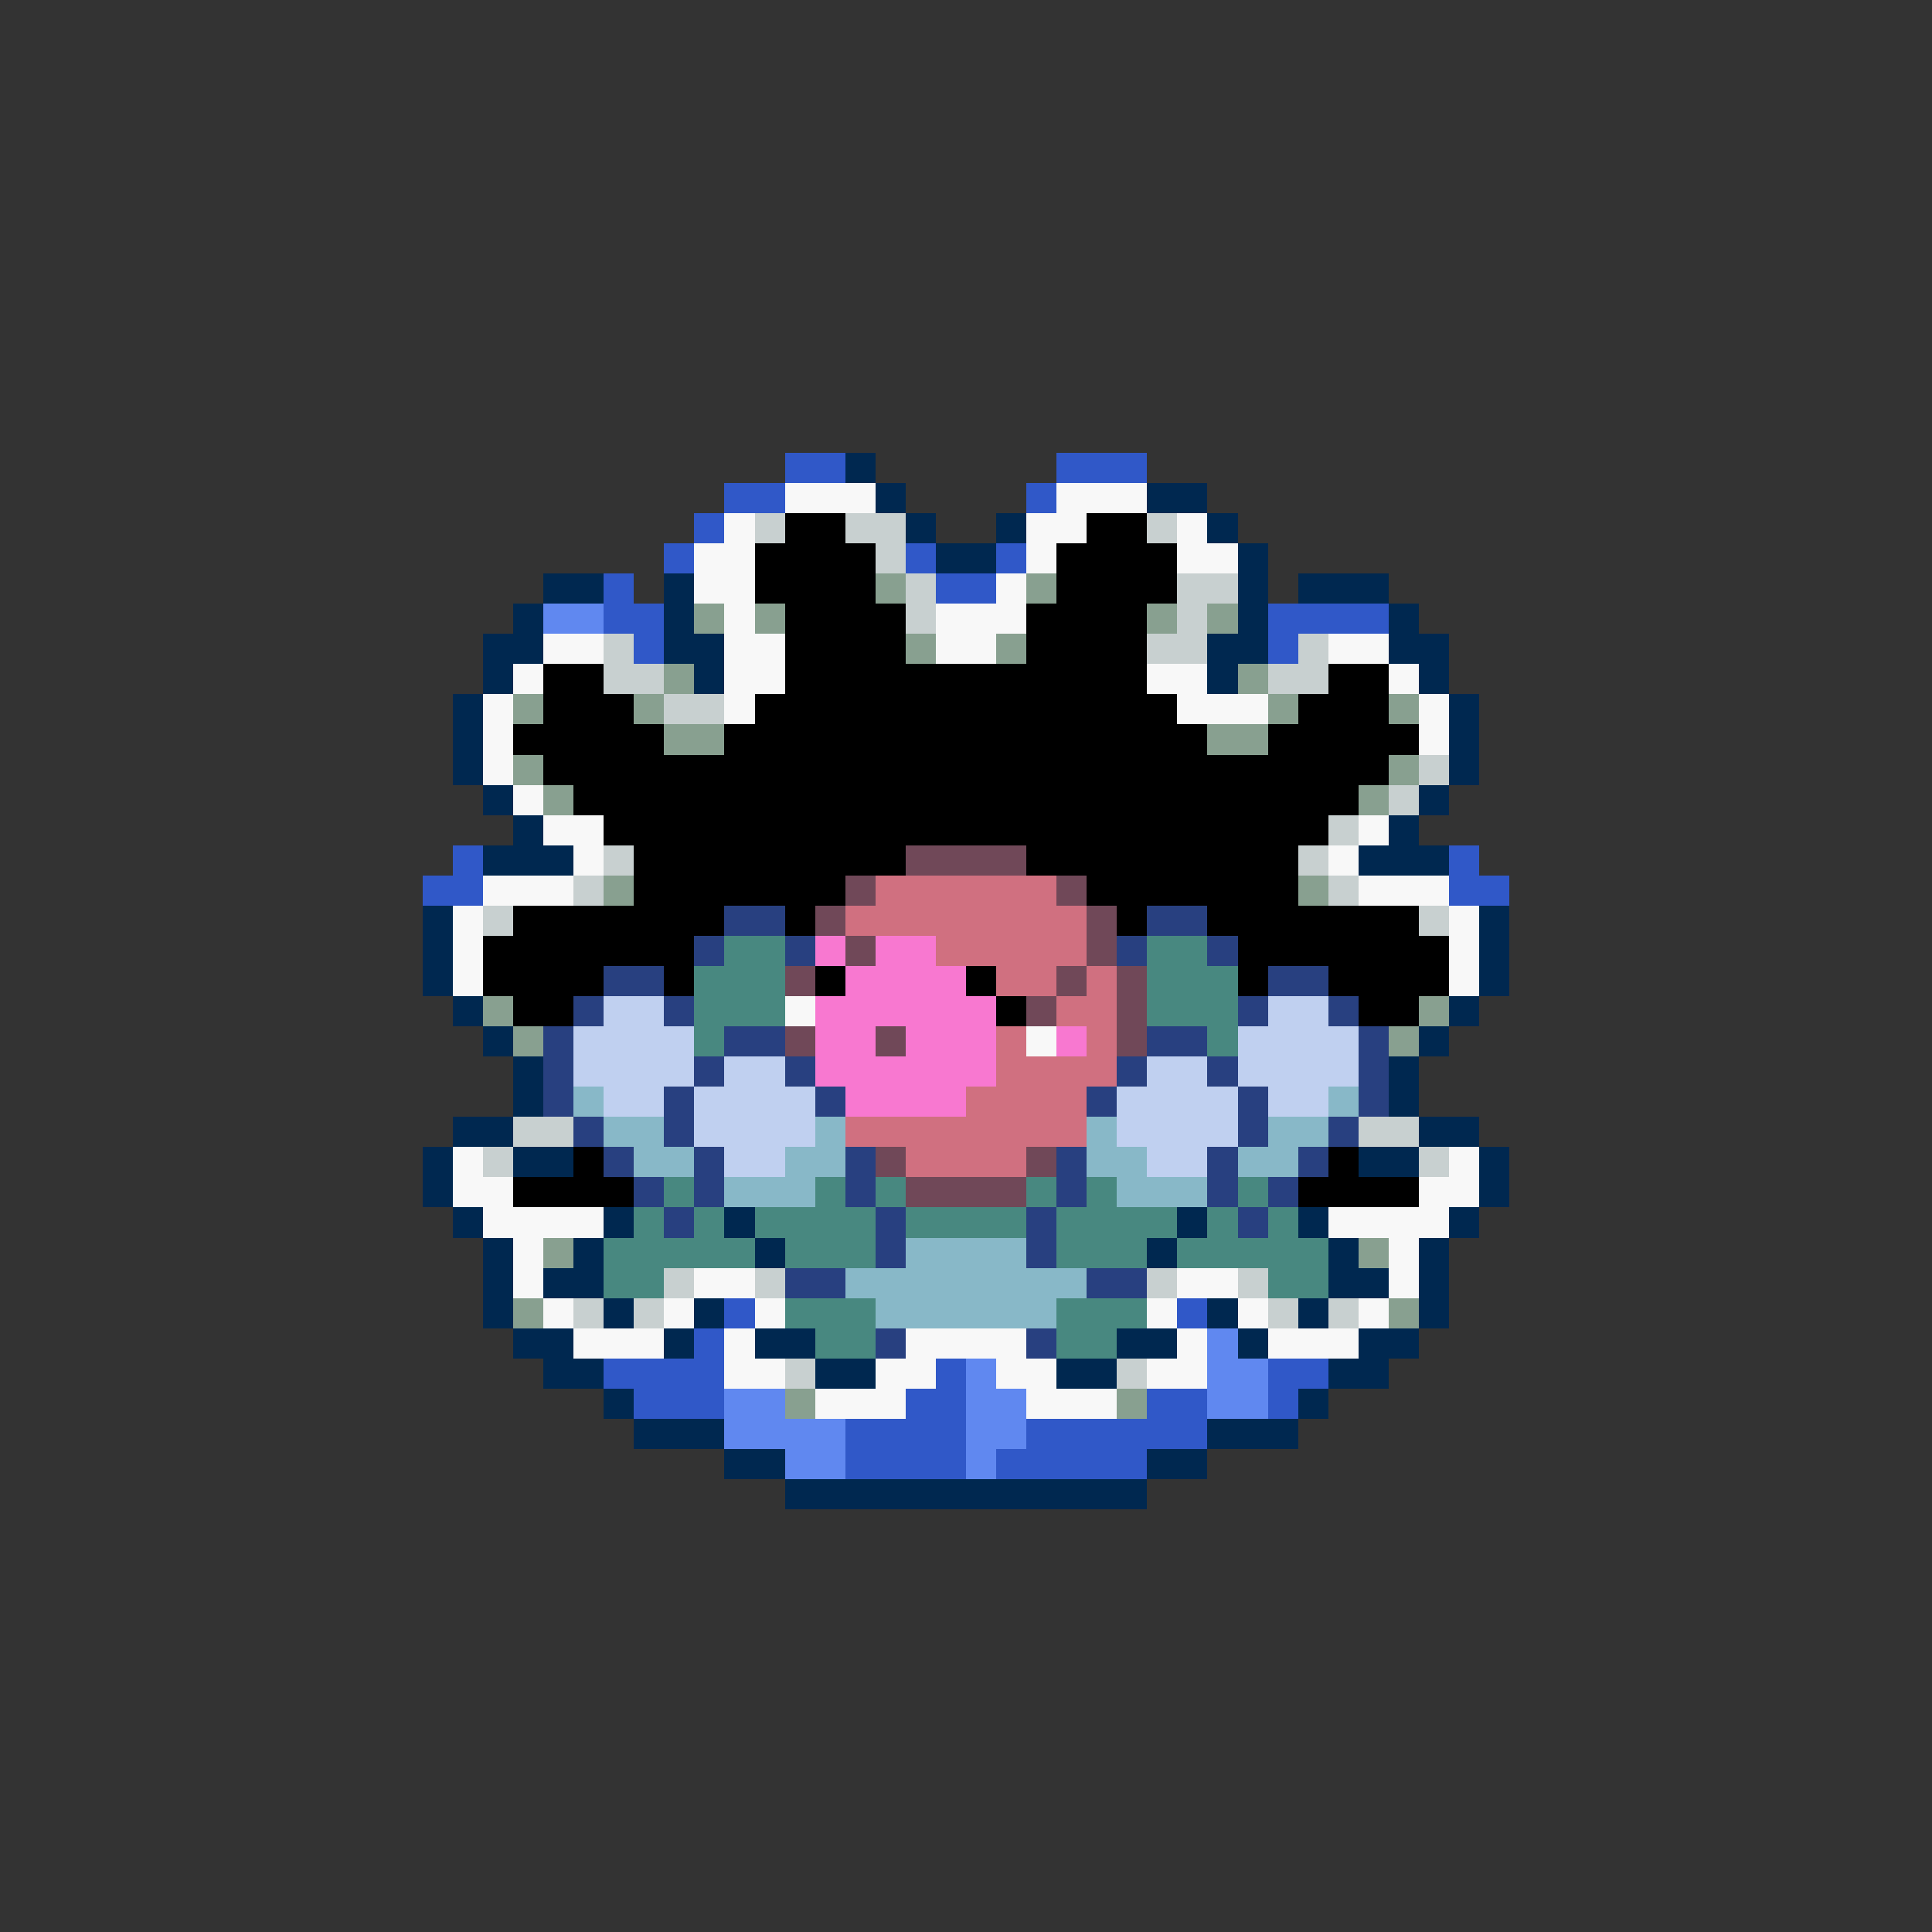 <svg xmlns="http://www.w3.org/2000/svg" viewBox="0 -0.5 64 64" shape-rendering="crispEdges">
<rect x="0" y="-0.5" width="64" height="64" fill="#333333" stroke="none"/>
<path stroke="#3058c8" d="M26 15h2M35 15h3M24 16h2M34 16h1M23 17h1M22 18h1M30 18h1M33 18h1M20 19h1M31 19h2M20 20h2M42 20h4M21 21h1M42 21h1M15 28h1M48 28h1M14 29h2M48 29h2M24 43h1M39 43h1M23 44h1M20 45h4M31 45h1M42 45h2M21 46h3M30 46h2M38 46h2M42 46h1M28 47h4M34 47h6M28 48h4M33 48h5" />
<path stroke="#002850" d="M28 15h1M29 16h1M38 16h2M30 17h1M33 17h1M40 17h1M31 18h2M41 18h1M18 19h2M22 19h1M41 19h1M43 19h3M17 20h1M22 20h1M41 20h1M46 20h1M16 21h2M22 21h2M40 21h2M46 21h2M16 22h1M23 22h1M40 22h1M47 22h1M15 23h1M48 23h1M15 24h1M48 24h1M15 25h1M48 25h1M16 26h1M47 26h1M17 27h1M46 27h1M16 28h3M45 28h3M14 30h1M49 30h1M14 31h1M49 31h1M14 32h1M49 32h1M15 33h1M48 33h1M16 34h1M47 34h1M17 35h1M46 35h1M17 36h1M46 36h1M15 37h2M47 37h2M14 38h1M17 38h2M45 38h2M49 38h1M14 39h1M49 39h1M15 40h1M20 40h1M24 40h1M39 40h1M43 40h1M48 40h1M16 41h1M19 41h1M25 41h1M38 41h1M44 41h1M47 41h1M16 42h1M18 42h2M44 42h2M47 42h1M16 43h1M20 43h1M23 43h1M40 43h1M43 43h1M47 43h1M17 44h2M22 44h1M25 44h2M37 44h2M41 44h1M45 44h2M18 45h2M27 45h2M35 45h2M44 45h2M20 46h1M43 46h1M21 47h3M40 47h3M24 48h2M38 48h2M26 49h12" />
<path stroke="#f8f8f8" d="M26 16h3M35 16h3M24 17h1M34 17h2M39 17h1M23 18h2M34 18h1M39 18h2M23 19h2M33 19h1M24 20h1M31 20h3M18 21h2M24 21h2M31 21h2M44 21h2M17 22h1M24 22h2M38 22h2M46 22h1M16 23h1M24 23h1M39 23h3M47 23h1M16 24h1M47 24h1M16 25h1M17 26h1M18 27h2M45 27h1M19 28h1M44 28h1M16 29h3M45 29h3M15 30h1M48 30h1M15 31h1M48 31h1M15 32h1M48 32h1M26 33h1M34 34h1M15 38h1M48 38h1M15 39h2M47 39h2M16 40h4M44 40h4M17 41h1M46 41h1M17 42h1M23 42h2M39 42h2M46 42h1M18 43h1M22 43h1M25 43h1M38 43h1M41 43h1M45 43h1M19 44h3M24 44h1M30 44h4M39 44h1M42 44h3M24 45h2M29 45h2M33 45h2M38 45h2M27 46h3M34 46h3" />
<path stroke="#c8d0d0" d="M25 17h1M28 17h2M38 17h1M29 18h1M30 19h1M39 19h2M30 20h1M39 20h1M20 21h1M38 21h2M43 21h1M20 22h2M42 22h2M22 23h2M47 25h1M46 26h1M44 27h1M20 28h1M43 28h1M19 29h1M44 29h1M16 30h1M47 30h1M17 37h2M45 37h2M16 38h1M47 38h1M22 42h1M25 42h1M38 42h1M41 42h1M19 43h1M21 43h1M42 43h1M44 43h1M26 45h1M37 45h1" />
<path stroke="#000000" d="M26 17h2M36 17h2M25 18h4M35 18h4M25 19h4M35 19h4M26 20h4M34 20h4M26 21h4M34 21h4M18 22h2M26 22h12M44 22h2M18 23h3M25 23h14M43 23h3M17 24h5M24 24h16M42 24h5M18 25h28M19 26h26M20 27h24M21 28h9M34 28h9M21 29h7M36 29h7M17 30h7M26 30h1M37 30h1M40 30h7M16 31h7M41 31h7M16 32h4M22 32h1M27 32h1M32 32h1M41 32h1M44 32h4M17 33h2M33 33h1M45 33h2M19 38h1M44 38h1M17 39h4M43 39h4" />
<path stroke="#88a090" d="M29 19h1M34 19h1M23 20h1M25 20h1M38 20h1M40 20h1M30 21h1M33 21h1M22 22h1M41 22h1M17 23h1M21 23h1M42 23h1M46 23h1M22 24h2M40 24h2M17 25h1M46 25h1M18 26h1M45 26h1M20 29h1M43 29h1M16 33h1M47 33h1M17 34h1M46 34h1M18 41h1M45 41h1M17 43h1M46 43h1M26 46h1M37 46h1" />
<path stroke="#6088f0" d="M18 20h2M40 44h1M32 45h1M40 45h2M24 46h2M32 46h2M40 46h2M24 47h4M32 47h2M26 48h2M32 48h1" />
<path stroke="#704858" d="M30 28h4M28 29h1M35 29h1M27 30h1M36 30h1M28 31h1M36 31h1M26 32h1M35 32h1M37 32h1M34 33h1M37 33h1M26 34h1M29 34h1M37 34h1M29 38h1M34 38h1M30 39h4" />
<path stroke="#d07080" d="M29 29h6M28 30h8M31 31h5M33 32h2M36 32h1M35 33h2M33 34h1M36 34h1M33 35h4M32 36h4M28 37h8M30 38h4" />
<path stroke="#284080" d="M24 30h2M38 30h2M23 31h1M26 31h1M37 31h1M40 31h1M20 32h2M42 32h2M19 33h1M22 33h1M41 33h1M44 33h1M18 34h1M24 34h2M38 34h2M45 34h1M18 35h1M23 35h1M26 35h1M37 35h1M40 35h1M45 35h1M18 36h1M22 36h1M27 36h1M36 36h1M41 36h1M45 36h1M19 37h1M22 37h1M41 37h1M44 37h1M20 38h1M23 38h1M28 38h1M35 38h1M40 38h1M43 38h1M21 39h1M23 39h1M28 39h1M35 39h1M40 39h1M42 39h1M22 40h1M29 40h1M34 40h1M41 40h1M29 41h1M34 41h1M26 42h2M36 42h2M29 44h1M34 44h1" />
<path stroke="#488880" d="M24 31h2M38 31h2M23 32h3M38 32h3M23 33h3M38 33h3M23 34h1M40 34h1M22 39h1M27 39h1M29 39h1M34 39h1M36 39h1M41 39h1M21 40h1M23 40h1M25 40h4M30 40h4M35 40h4M40 40h1M42 40h1M20 41h5M26 41h3M35 41h3M39 41h5M20 42h2M42 42h2M26 43h3M35 43h3M27 44h2M35 44h2" />
<path stroke="#f878d0" d="M27 31h1M29 31h2M28 32h4M27 33h6M27 34h2M30 34h3M35 34h1M27 35h6M28 36h4" />
<path stroke="#c0d0f0" d="M20 33h2M42 33h2M19 34h4M41 34h4M19 35h4M24 35h2M38 35h2M41 35h4M20 36h2M23 36h4M37 36h4M42 36h2M23 37h4M37 37h4M24 38h2M38 38h2" />
<path stroke="#88b8c8" d="M19 36h1M44 36h1M20 37h2M27 37h1M36 37h1M42 37h2M21 38h2M26 38h2M36 38h2M41 38h2M24 39h3M37 39h3M30 41h4M28 42h8M29 43h6" />
</svg>